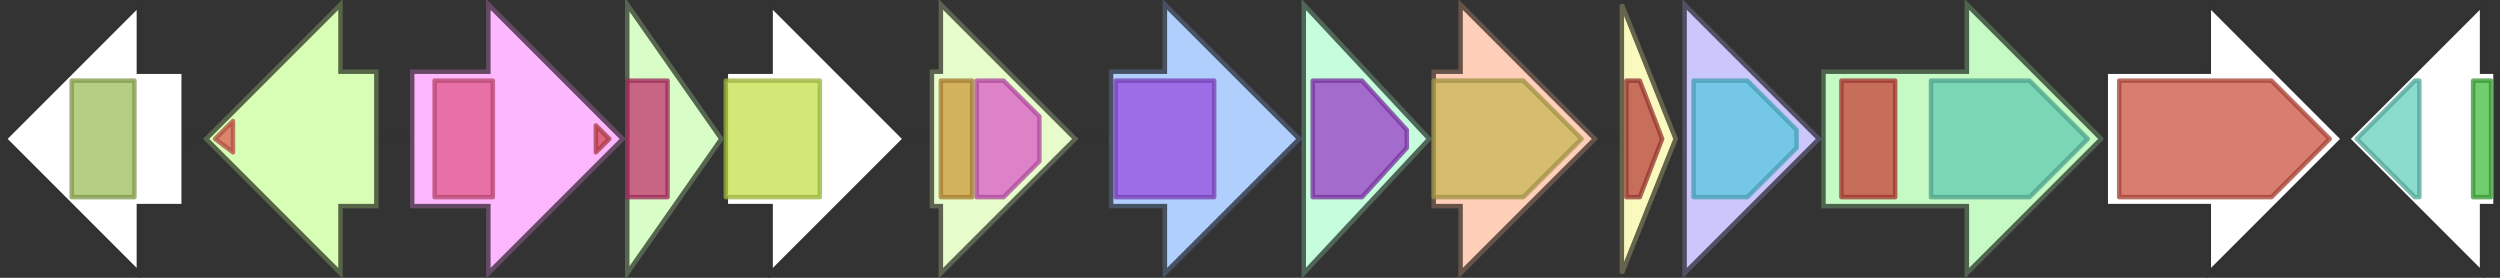 <svg version="1.1" baseProfile="full" xmlns="http://www.w3.org/2000/svg" width="558" height="62">
	<rect width="100%" height="100%" fill="#333333" stroke="none"/>
	<line x1="1" y1="31" x2="557" y2="31" style="stroke:rgb(50,50,50); stroke-width:3 "/>
	<g>
		<title>nspE</title>
		<polygon class="nspE" points="362,16 362,16 362,1 374,31 362,61 362,46 362,46" fill="rgb(250,250,190)" fill-opacity="1.0" stroke="rgb(100,100,76)" stroke-width="1" />
		<g>
			<title>PF06236</title>
			<polygon class="PF06236" points="363,18 366,18 371,31 366,44 363,44" stroke-linejoin="round" width="10" height="26" fill="rgb(182,64,58)" stroke="rgb(145,51,46)" stroke-width="1" opacity="0.75" />
		</g>
	</g>
	<g>
		<title>nspF</title>
		<polygon class="nspF" points="376,16 376,16 376,1 406,31 376,61 376,46 376,46" fill="rgb(203,199,252)" fill-opacity="1.0" stroke="rgb(81,79,100)" stroke-width="1" />
		<g>
			<title>PF00264</title>
			<polygon class="PF00264" points="378,18 390,18 401,29 401,33 390,44 378,44" stroke-linejoin="round" width="23" height="26" fill="rgb(87,199,223)" stroke="rgb(69,159,178)" stroke-width="1" opacity="0.75" />
		</g>
	</g>
	<g>
		<title>nspN</title>
		<polygon class="nspN" points="407,16 439,16 439,1 469,31 439,61 439,46 407,46" fill="rgb(197,250,197)" fill-opacity="1.0" stroke="rgb(78,100,78)" stroke-width="1" />
		<g>
			<title>PF13537</title>
			<rect class="PF13537" x="411" y="18" stroke-linejoin="round" width="12" height="26" fill="rgb(200,63,57)" stroke="rgb(160,50,45)" stroke-width="1" opacity="0.75" />
		</g>
		<g>
			<title>PF00733</title>
			<polygon class="PF00733" points="431,18 453,18 466,31 453,44 431,44" stroke-linejoin="round" width="36" height="26" fill="rgb(97,201,176)" stroke="rgb(77,160,140)" stroke-width="1" opacity="0.75" />
		</g>
	</g>
	<g>
		<polygon class="NoName" points="470,16 493,16 493,1 523,31 493,61 493,46 470,46" fill="rgb(255,255,255)" fill-opacity="1.0" stroke="rgb(50,50,50)" stroke-width="1" />
		<g>
			<title>PF00135</title>
			<polygon class="PF00135" points="473,18 507,18 520,31 507,44 473,44" stroke-linejoin="round" width="49" height="26" fill="rgb(204,82,64)" stroke="rgb(163,65,51)" stroke-width="1" opacity="0.75" />
		</g>
	</g>
	<g>
		<polygon class="NoName" points="557,16 554,16 554,1 524,31 554,61 554,46 557,46" fill="rgb(255,255,255)" fill-opacity="1.0" stroke="rgb(50,50,50)" stroke-width="1" />
		<g>
			<title>PF13377</title>
			<polygon class="PF13377" points="526,31 539,18 540,18 540,44 539,44" stroke-linejoin="round" width="15" height="26" fill="rgb(101,208,189)" stroke="rgb(80,166,151)" stroke-width="1" opacity="0.75" />
		</g>
		<g>
			<title>PF00356</title>
			<rect class="PF00356" x="552" y="18" stroke-linejoin="round" width="4" height="26" fill="rgb(66,188,63)" stroke="rgb(52,150,50)" stroke-width="1" opacity="0.75" />
		</g>
	</g>
	<g>
		<polygon class="NoName" points="41,16 31,16 31,1 1,31 31,61 31,46 41,46" fill="rgb(255,255,255)" fill-opacity="1.0" stroke="rgb(50,50,50)" stroke-width="1" />
		<g>
			<title>PF13185</title>
			<polygon class="PF13185" points="16,18 16,18 30,18 30,44 16,44 16,43" stroke-linejoin="round" width="14" height="26" fill="rgb(158,189,90)" stroke="rgb(126,151,72)" stroke-width="1" opacity="0.75" />
		</g>
	</g>
	<g>
		<title>nspT</title>
		<polygon class="nspT" points="84,16 76,16 76,1 46,31 76,61 76,46 84,46" fill="rgb(216,254,182)" fill-opacity="1.0" stroke="rgb(86,101,72)" stroke-width="1" />
		<g>
			<title>PF00196</title>
			<polygon class="PF00196" points="48,31 52,27 52,34" stroke-linejoin="round" width="5" height="26" fill="rgb(219,94,82)" stroke="rgb(175,75,65)" stroke-width="1" opacity="0.75" />
		</g>
	</g>
	<g>
		<title>nspA</title>
		<polygon class="nspA" points="92,16 109,16 109,1 139,31 109,61 109,46 92,46" fill="rgb(253,183,254)" fill-opacity="1.0" stroke="rgb(101,73,101)" stroke-width="1" />
		<g>
			<title>PF01565</title>
			<rect class="PF01565" x="97" y="18" stroke-linejoin="round" width="13" height="26" fill="rgb(226,88,136)" stroke="rgb(180,70,108)" stroke-width="1" opacity="0.75" />
		</g>
		<g>
			<title>PF08031</title>
			<polygon class="PF08031" points="133,28 136,31 133,34" stroke-linejoin="round" width="4" height="26" fill="rgb(210,73,83)" stroke="rgb(168,58,66)" stroke-width="1" opacity="0.75" />
		</g>
	</g>
	<g>
		<title>nspS</title>
		<polygon class="nspS" points="140,16 140,16 140,1 161,31 140,61 140,46 140,46" fill="rgb(216,253,199)" fill-opacity="1.0" stroke="rgb(86,101,79)" stroke-width="1" />
		<g>
			<title>PF03807</title>
			<rect class="PF03807" x="140" y="18" stroke-linejoin="round" width="9" height="26" fill="rgb(194,51,111)" stroke="rgb(155,40,88)" stroke-width="1" opacity="0.75" />
		</g>
	</g>
	<g>
		<polygon class="NoName" points="162,16 172,16 172,1 202,31 172,61 172,46 162,46" fill="rgb(255,255,255)" fill-opacity="1.0" stroke="rgb(50,50,50)" stroke-width="1" />
		<g>
			<title>PF07690</title>
			<rect class="PF07690" x="162" y="18" stroke-linejoin="round" width="21" height="26" fill="rgb(193,224,74)" stroke="rgb(154,179,59)" stroke-width="1" opacity="0.75" />
		</g>
	</g>
	<g>
		<title>nspR</title>
		<polygon class="nspR" points="208,16 210,16 210,1 240,31 210,61 210,46 208,46" fill="rgb(231,252,203)" fill-opacity="1.0" stroke="rgb(92,100,81)" stroke-width="1" />
		<g>
			<title>PF00486</title>
			<rect class="PF00486" x="210" y="18" stroke-linejoin="round" width="7" height="26" fill="rgb(204,153,57)" stroke="rgb(163,122,45)" stroke-width="1" opacity="0.75" />
		</g>
		<g>
			<title>PF03704</title>
			<polygon class="PF03704" points="218,18 224,18 232,26 232,36 224,44 218,44" stroke-linejoin="round" width="14" height="26" fill="rgb(217,89,196)" stroke="rgb(173,71,156)" stroke-width="1" opacity="0.75" />
		</g>
	</g>
	<g>
		<title>nspJ</title>
		<polygon class="nspJ" points="248,16 260,16 260,1 290,31 260,61 260,46 248,46" fill="rgb(176,207,252)" fill-opacity="1.0" stroke="rgb(70,82,100)" stroke-width="1" />
		<g>
			<title>PF00696</title>
			<rect class="PF00696" x="249" y="18" stroke-linejoin="round" width="22" height="26" fill="rgb(148,78,224)" stroke="rgb(118,62,179)" stroke-width="1" opacity="0.75" />
		</g>
	</g>
	<g>
		<title>nspI</title>
		<polygon class="nspI" points="291,16 291,16 291,1 319,31 291,61 291,46 291,46" fill="rgb(197,253,221)" fill-opacity="1.0" stroke="rgb(78,101,88)" stroke-width="1" />
		<g>
			<title>PF01791</title>
			<polygon class="PF01791" points="293,18 304,18 314,29 314,33 304,44 293,44" stroke-linejoin="round" width="21" height="26" fill="rgb(151,59,198)" stroke="rgb(120,47,158)" stroke-width="1" opacity="0.75" />
		</g>
	</g>
	<g>
		<title>nspH</title>
		<polygon class="nspH" points="320,16 326,16 326,1 356,31 326,61 326,46 320,46" fill="rgb(254,206,184)" fill-opacity="1.0" stroke="rgb(101,82,73)" stroke-width="1" />
		<g>
			<title>PF01959</title>
			<polygon class="PF01959" points="320,18 340,18 353,31 340,44 320,44" stroke-linejoin="round" width="36" height="26" fill="rgb(199,181,86)" stroke="rgb(159,144,68)" stroke-width="1" opacity="0.75" />
		</g>
	</g>
</svg>
